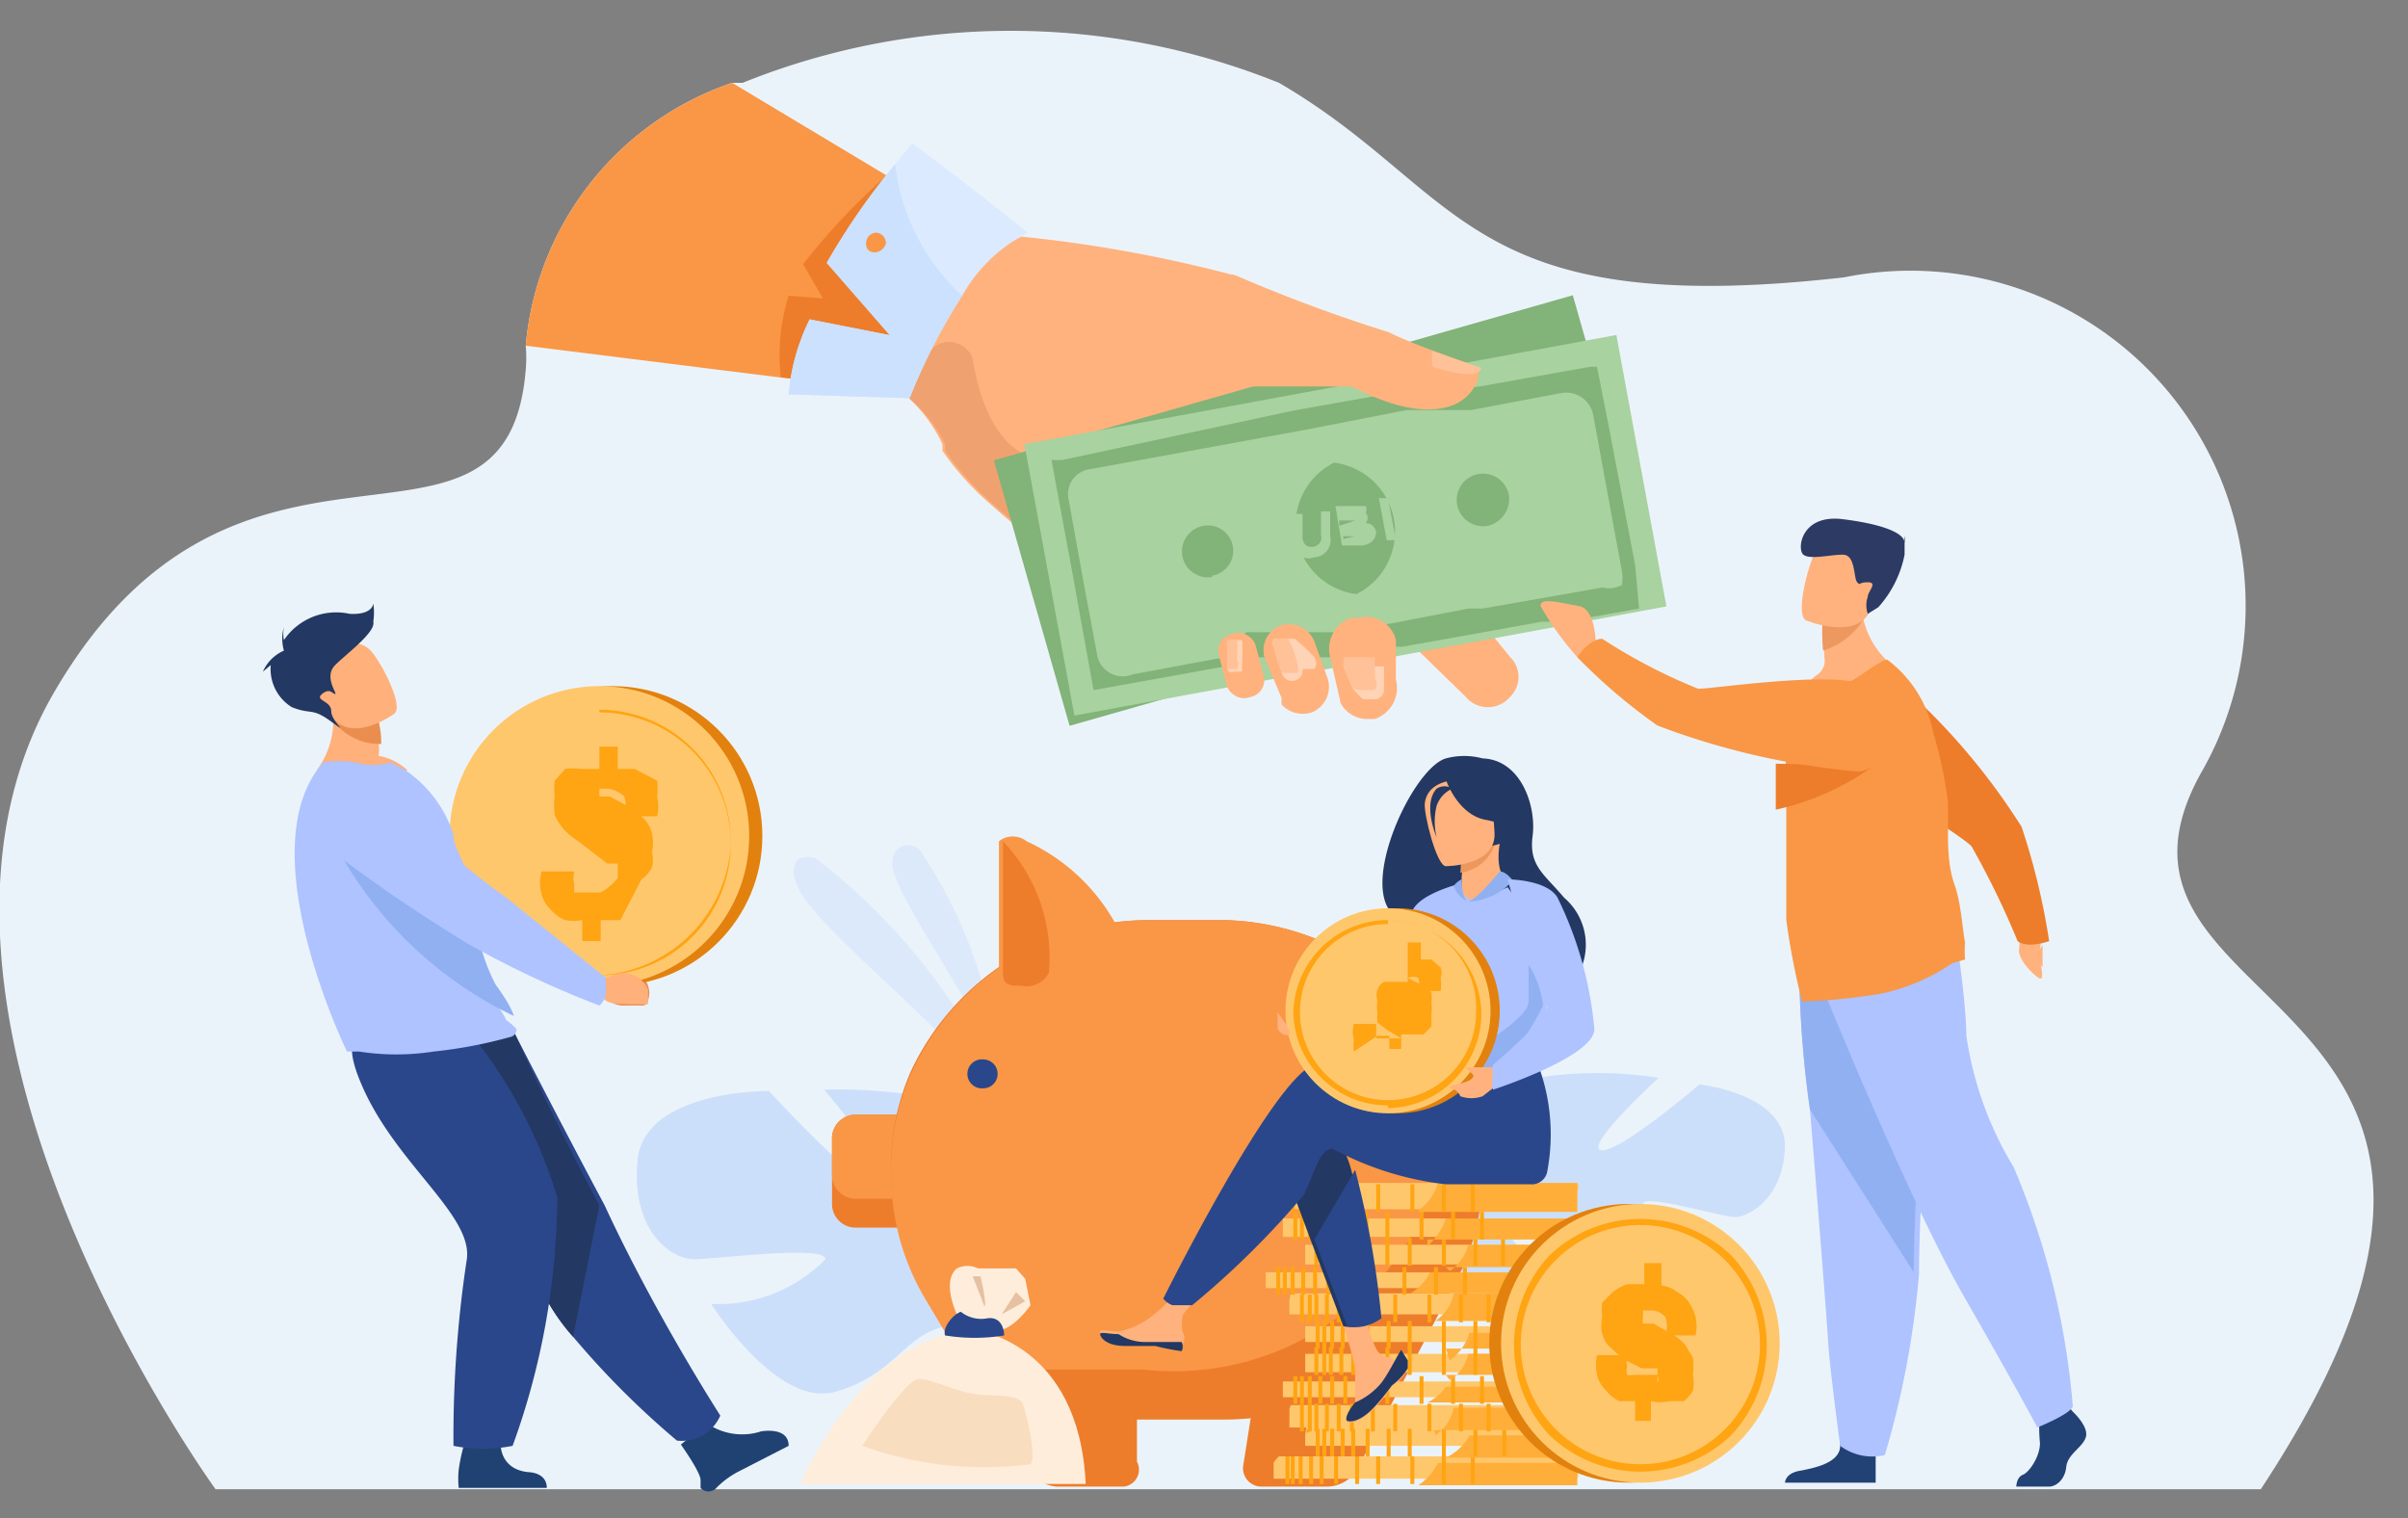 <svg id="bbf55c88-d50d-4de6-9f4e-7fb27e364574" data-name="‘лой_1" xmlns="http://www.w3.org/2000/svg" viewBox="0 0 18.32 11.55"><rect x="0" y="0" width="18.32" height="11.55" fill="#808080" stroke="none"/><title>garantie</title><path d="M17.2,11.33H1.64S-1,7.7.41,5.27,3.86,4.56,4,2.81a1.08,1.08,0,0,0,0-.18.08.08,0,0,1,0,0,2.33,2.33,0,0,1,1.57-2l.08,0a5.46,5.46,0,0,1,4.08,0c1.41.82,1.4,1.81,4.3,1.48a2.55,2.55,0,0,1,2.71,3.78C15.7,7.79,19.75,7.46,17.2,11.33Z" style="fill:#ebf3fa"/><path d="M11.15,5.3l-.38-.37-.37-.37a0,0,0,0,1,0-.06c0-.07.13-.14.2-.19h0a.21.21,0,0,1,.3,0l.46.53h0l.13.16a.21.21,0,0,1,0,.3h0A.22.22,0,0,1,11.15,5.3Z" style="fill:#ffb27d"/><path d="M11.26,2.9a.17.17,0,0,1-.15.14,1.59,1.59,0,0,1-.81-.1c-.37,0-.63-.13-.71-.06v0C9.67,3,10.79,4,10.81,4.08a14.65,14.65,0,0,1-2.09.62s-.31-.19-.66-.45a5.21,5.21,0,0,1-.52-.41,2.16,2.16,0,0,1-.37-.41h0l0-.05h0A1.1,1.1,0,0,0,6.88,3a2.39,2.39,0,0,0-.66-.4L7.77,1.8a10.39,10.39,0,0,1,1.64.3,11.64,11.64,0,0,0,1.16.43c.1.06.62.24.66.26A.14.14,0,0,1,11.26,2.9Z" style="fill:#ffb27d"/><path d="M7.28,1.56h0a4.49,4.49,0,0,1-.11.51h0v0h0a1.36,1.36,0,0,1-.46.75h0l0,0-.1,0H6.48L6,2.88h0L4,2.63a.08.08,0,0,1,0,0,2.33,2.33,0,0,1,1.57-2l1.2.72h0l.06,0h0Z" style="fill:#f99746"/><path d="M7.4,2.73h0c.15.92.68.77.68.77l0,.75a5.21,5.21,0,0,1-.52-.41,2.16,2.16,0,0,1-.37-.41h0l0-.05h0A1.1,1.1,0,0,0,6.88,3c0-.1.12-.21.18-.31A.19.19,0,0,1,7.4,2.73Z" style="fill:#efa26f"/><path d="M6.81,1.28a5,5,0,0,0-.7.73l.15.26L6,2.25a1.51,1.51,0,0,0-.06.62l.69.07.8-1.27Z" style="fill:#ed7d2b"/><path d="M6,3a1.59,1.59,0,0,1,.16-.57l.61.12L6.29,2a5.3,5.3,0,0,1,.52-.75l.13-.16c.46.34.88.68.88.68a1.2,1.2,0,0,0-.5.48,4.51,4.51,0,0,0-.4.78Z" style="fill:#dceaff"/><path d="M6,3a1.59,1.59,0,0,1,.16-.57l.61.12L6.29,2a5.3,5.3,0,0,1,.52-.75,1.61,1.61,0,0,0,.51,1,4.51,4.51,0,0,0-.4.78Z" style="fill:#cbe1fd"/><path d="M6.67,1.77a.08.08,0,0,1,.07.08.09.09,0,0,1-.09.07s-.07,0-.06-.08A.08.08,0,0,1,6.67,1.77Z" style="fill:#f99746"/><rect x="7.76" y="2.84" width="4.58" height="2.1" transform="translate(-0.68 2.9) rotate(-15.92)" style="fill:#82b378"/><rect x="7.95" y="2.95" width="4.58" height="2.1" transform="translate(-0.56 1.92) rotate(-10.45)" style="fill:#a8d29f"/><path d="M12.44,4.3l-.19-1h0l-.1-.51H12.1l-.84.15h0L10.62,3l-.08,0h0l-.68.12L8.08,3.5H8l.07.38.08.43.17.94,1-.18h0L9.5,5h.13l.08,0,.2,0h.21l.4-.08h.08l.07,0,.56-.1.5-.09.18,0,.56-.1Zm-.25.17-.91.16h0l-.11,0h0l-.57.11h0l-.4.07-.13,0H9.88l-.19,0H9.48L9.32,5h0l-.7.13A.2.2,0,0,1,8.35,5l-.11-.59-.11-.61a.19.19,0,0,1,.16-.23l1.64-.3.77-.15.22,0h0l.27,0h0l.69-.13a.21.21,0,0,1,.24.16l.22,1.2a.31.31,0,0,1,0,.1A.21.21,0,0,1,12.19,4.47Z" style="fill:#82b378"/><path d="M10.32,4.52a.53.53,0,0,1-.17-1,.53.53,0,0,1,.17,1Z" style="fill:#82b378"/><path d="M9.22,4.39A.19.19,0,1,1,9.16,4a.19.19,0,0,1,.06.38Z" style="fill:#82b378"/><path d="M11.32,4a.2.2,0,1,1,.16-.23A.21.21,0,0,1,11.32,4Z" style="fill:#82b378"/><path d="M9.75,5.36V5.31L9.62,5V5a.2.2,0,0,1,.12-.24h0a.21.21,0,0,1,.26.12l.1.28v0l0,0a.21.21,0,0,1-.12.26h0A.22.22,0,0,1,9.75,5.36Z" style="fill:#ffb27d"/><path d="M9.75,5.11a1.39,1.39,0,0,1-.06-.19.07.07,0,0,1,0-.06l.07,0h.09l0,0h0A1.46,1.46,0,0,1,10,5a.08.08,0,0,1,0,.09h0l-.09,0A.07.07,0,0,1,9.75,5.11Z" style="fill:#ffd3b6"/><path d="M9.75,5.11a1.39,1.39,0,0,1-.06-.19.07.07,0,0,1,0-.06h.11l0,0h0a.73.73,0,0,1,.07.19.09.09,0,0,1,0,.07l-.09,0A.07.07,0,0,1,9.75,5.11Z" style="fill:#ffc197"/><rect x="9.3" y="4.81" width="0.29" height="0.5" rx="0.13" transform="translate(-0.98 2.58) rotate(-14.78)" style="fill:#ffb27d"/><path d="M9.34,5.09a.9.9,0,0,1,0-.16.08.08,0,0,1,0-.06h.11l0,0h0a1,1,0,0,1,0,.16s0,.07,0,.08h0l-.07,0S9.35,5.13,9.34,5.09Z" style="fill:#ffd3b6"/><path d="M9.34,5.09a.9.9,0,0,1,0-.16.08.08,0,0,1,0-.06h.07a0,0,0,0,1,0,0h0a.66.66,0,0,1,0,.15.06.06,0,0,1,0,.07l-.07,0S9.35,5.13,9.34,5.09Z" style="fill:#ffc197"/><path d="M10.2,5.35h0L10.12,5a.25.25,0,0,1,.16-.3l.06,0a.23.23,0,0,1,.28.17l0,.1,0,.2a.25.25,0,0,1-.16.3l-.07,0A.23.23,0,0,1,10.2,5.35Z" style="fill:#ffb27d"/><path d="M10.28,5.21l-.06-.14h0s0,0,0,0h.16l.08,0h0a0,0,0,0,1,.07,0h0l0,.16a.08.08,0,0,1-.06.09l0,0-.1,0S10.29,5.25,10.28,5.21Z" style="fill:#ffd3b6"/><path d="M10.28,5.21l-.06-.14h0V5s0,0,0,0h.16l.08,0s0,0,0,0h0l0,.16a.08.08,0,0,1,0,.09l-.1,0S10.29,5.25,10.28,5.21Z" style="fill:#ffc197"/><path d="M9.26,2.55S9.19,2,9.41,2.1a11.64,11.64,0,0,0,1.16.43c.1.06.62.24.66.26a.12.12,0,0,1,0,.13.33.33,0,0,1-.17.16c-.32.13-.76-.14-.78-.14-.37,0-.73,0-.83,0S9.26,2.55,9.26,2.55Z" style="fill:#ffb27d"/><path d="M11.27,2.8l-.37-.13a.25.25,0,0,0,0,.12S11.24,2.91,11.27,2.8Z" style="fill:#ffc197"/><path d="M4.62,7.32l.07.06a.19.19,0,0,1,.25.17s0,.1-.05.1H4.76a.17.17,0,0,1-.18-.12l0-.06Z" style="fill:#ea8e50"/><path d="M4.61,7.45a.17.17,0,0,0,.06-.11S4,6.79,3.92,6.75A8.78,8.78,0,0,1,3.15,6c-.11-.13-.26-.08-.42,0L2.6,6a.22.22,0,0,0-.07.39,9,9,0,0,0,1.11.73,6.93,6.93,0,0,0,.85.4A.44.44,0,0,0,4.61,7.45Z" style="fill:#1e3d70"/><path d="M5.38,10.83a.47.47,0,0,0,.41.06S6,10.85,6,11l-.39.2a.67.67,0,0,0-.16.12.08.08,0,0,1-.12,0l0-.06c0-.06-.15-.27-.15-.27Z" style="fill:#204272"/><circle cx="4.66" cy="6.36" r="1.14" style="fill:#e2810e"/><circle cx="4.56" cy="6.36" r="1.14" style="fill:#ffc76c"/><path d="M4.56,7.42a1,1,0,0,1-1-1,1,1,0,0,1,1-1,1,1,0,0,1,1,1,1.06,1.06,0,0,1-1,1Zm0-2a1,1,0,1,0,1,1A1,1,0,0,0,4.56,5.4Z" style="fill:#ffa412"/><path d="M4.7,6.68V6.62a.05.05,0,0,0,0,0s0,0,0-.05l-.08,0L4.4,6.4a.53.53,0,0,1-.11-.09.41.41,0,0,1-.07-.11.57.57,0,0,1,0-.14.56.56,0,0,1,0-.12l.08-.09a.43.43,0,0,1,.12,0l.14,0,0-.17.14,0,0,.17.13,0L5,5.94A.67.67,0,0,1,5,6.06a.38.38,0,0,1,0,.15l-.25,0a.24.24,0,0,0,0-.15A.24.24,0,0,0,4.63,6H4.56l0,0,0,0s0,0,0,0v.06l0,0,0,0,.08,0,.15.08.11.09a.24.24,0,0,1,.06.11.32.32,0,0,1,0,.14.25.25,0,0,1,0,.12.24.24,0,0,1-.08.09L4.72,7,4.57,7l0,.16-.14,0,0-.16a.35.35,0,0,1-.13,0,.28.28,0,0,1-.11-.08.24.24,0,0,1-.07-.12.32.32,0,0,1,0-.17l.25,0a.17.17,0,0,0,0,.1.21.21,0,0,0,0,.06.1.1,0,0,0,0,0l.07,0h.07l.06,0,0,0A.43.43,0,0,0,4.7,6.68Z" style="fill:#ffa412"/><path d="M5.48,10.77a.32.32,0,0,1-.33.19,6.51,6.51,0,0,1-.79-.79,1.55,1.55,0,0,1-.25-.38A6.84,6.84,0,0,0,3,8.18l.91-.33s.3.59.69,1.32C4.84,9.69,5.17,10.28,5.48,10.77Z" style="fill:#2b478b"/><path d="M4.56,9.17l-.2,1a1.55,1.55,0,0,1-.25-.38A6.84,6.84,0,0,0,3,8.18l.91-.33S4.17,8.44,4.56,9.17Z" style="fill:#233862"/><path d="M3.81,11s0,.18.21.2c0,0,.14,0,.14.12H3.49a.66.66,0,0,1,0-.14,1.38,1.38,0,0,1,.07-.28Z" style="fill:#204272"/><path d="M3.57,7.85a3.67,3.67,0,0,1,.67,1.26A5.62,5.62,0,0,1,3.9,11a1.16,1.16,0,0,1-.45,0,9,9,0,0,1,.1-1.41c.06-.34-.54-.73-.8-1.34-.18-.42,0-.42.3-.43Z" style="fill:#2b478b"/><path d="M3.1,5.86a1.3,1.3,0,0,1-.69,0,.65.65,0,0,0,.1-.57l.18.09.19.1a.59.59,0,0,1,0,.17.31.31,0,0,1,0,.1A.44.44,0,0,1,3.1,5.86Z" style="fill:#ffb07b"/><path d="M3.93,7.83a.06.06,0,0,1-.05.06A3.51,3.51,0,0,1,3.3,8a1.85,1.85,0,0,1-.57,0s-.09,0-.09,0-.76-1.55-.18-2.2a.74.74,0,0,1,.24,0,.48.48,0,0,0,.27,0l.1.05a.94.94,0,0,1,.38.5c0,.1.07.17.08.25a.36.36,0,0,1,0,.1s0,.11,0,.16a2.51,2.51,0,0,0,.11.38,1.49,1.49,0,0,0,.11.28c0,.11.08.18.1.24A.44.44,0,0,1,3.93,7.83Z" style="fill:#aec3ff"/><path d="M3.91,7.73A3,3,0,0,1,2.47,6.26s.87.32,1.08.41c0,0,0,.11,0,.16a2.51,2.51,0,0,0,.11.38,1.49,1.49,0,0,0,.11.28C3.85,7.6,3.89,7.67,3.91,7.73Z" style="fill:#91b0f2"/><path d="M4.53,7.44l.1,0a.2.2,0,0,1,.3.09s0,.09,0,.11l-.13,0c-.1,0-.19,0-.22-.06l-.06,0Z" style="fill:#ffb07b"/><path d="M4.61,7.57l0-.13-.77-.62a4.76,4.76,0,0,1-.76-.67A.52.52,0,0,0,2.65,6L2.5,6a.22.22,0,0,0-.1.38,12.14,12.14,0,0,0,1.16.8,7.4,7.4,0,0,0,1,.47A.17.17,0,0,0,4.61,7.57Z" style="fill:#aec3ff"/><path d="M2.9,5.66a.44.44,0,0,1-.36-.17.72.72,0,0,0,.15-.1l.19.1A.59.59,0,0,1,2.9,5.66Z" style="fill:#ea8e50"/><path d="M3,5.43s-.34.25-.49,0S2.22,5.14,2.43,5s.31-.12.38-.06S3.08,5.37,3,5.43Z" style="fill:#ffb07b"/><path d="M2.84,4.73a.48.48,0,0,0,0-.14s0,.09-.18.08a.48.48,0,0,0-.5.2s0,0,0,0a.27.27,0,0,1,0-.1.33.33,0,0,0,0,.18h0A.31.31,0,0,0,2,5.11s0,0,.06-.05a.34.34,0,0,0,.16.32c.15.06.15,0,.3.11s0,0,0-.08-.13-.08-.07-.13.08,0,.1,0-.09-.13,0-.22S2.86,4.81,2.84,4.73Z" style="fill:#233862"/><path d="M15.36,7.13a.07.07,0,0,1,0,0,.34.34,0,0,1,0,.1c0,.07.09.17.15.21s0-.15,0-.19a.26.26,0,0,0,0-.18C15.46,7,15.36,7.13,15.36,7.13Z" style="fill:#ffb27d"/><path d="M13.94,5.41a.29.29,0,0,1,.44-.27h0a5,5,0,0,1,1,1.15,5.24,5.24,0,0,1,.21.87s-.16.06-.24,0A6.4,6.4,0,0,0,15,6.44c-.1-.11-1-.62-1-.83A1.41,1.41,0,0,0,13.94,5.41Z" style="fill:#ed7d2b"/><path d="M15.77,10.74s.12.11.1.19-.14.13-.15.23-.08.15-.13.15h-.25s0-.07.05-.09.13-.14.13-.24a1.3,1.3,0,0,1,0-.25l.2-.05Z" style="fill:#224275"/><path d="M14.27,11s0,.25,0,.28h-.69s0-.07.11-.09S14,11.13,14,11,14.27,11,14.27,11Z" style="fill:#224275"/><path d="M13.69,7.44s0,.45.08,1c.06.73.13,1.62.14,1.79S14,11,14,11a.41.41,0,0,0,.34.07,6.87,6.87,0,0,0,.26-1.38v0c0-.72.13-2.24.13-2.24Z" style="fill:#aec3ff"/><path d="M13.69,7.44s0,.45.08,1l.79,1.24v0c0-.72.13-2.24.13-2.24Z" style="fill:#91b0f2"/><path d="M13.86,7.5s.65,1.61,1.08,2.36.56,1,.56,1,.25-.1.27-.16a5.87,5.87,0,0,0-.45-1.82,2.66,2.66,0,0,1-.36-1c0-.21-.06-.63-.06-.63Z" style="fill:#aec3ff"/><path d="M14.42,5.08a1.31,1.31,0,0,1-.69.15.38.38,0,0,1,.1-.1A.13.13,0,0,0,13.88,5V5a1.36,1.36,0,0,1,0-.15L14,4.68l.16-.13A.64.64,0,0,0,14.42,5.08Z" style="fill:#ffb27d"/><path d="M14.85,7.33a1.52,1.52,0,0,1-.54.23,4.54,4.54,0,0,1-.6.06h0A5.63,5.63,0,0,1,13.59,7s0,0,0,0h0c0-.14,0-.28,0-.43l0-.33c0-.13,0-.25,0-.35a.53.53,0,0,1,0-.13.85.85,0,0,1,.2-.46l.11-.09a.35.35,0,0,0,.25-.07c.09-.06.19-.13.21-.12a.92.92,0,0,1,.35.56,3.38,3.38,0,0,1,.11.52c0,.06,0,.12,0,.18v0c0,.16,0,.31.05.45s.06.34.08.44a.86.86,0,0,0,0,.13S14.88,7.32,14.85,7.33Z" style="fill:#f99746"/><path d="M14.19,4.69a.55.55,0,0,1-.32.26,1.49,1.49,0,0,1,0-.28h.33Z" style="fill:#ed985f"/><path d="M13.74,4.72s.39.16.49-.08.21-.39,0-.5-.33,0-.38,0S13.64,4.67,13.74,4.72Z" style="fill:#ffb27d"/><path d="M14.49,4.18h0l0,0s0-.08,0-.1a.08.08,0,0,1,0,.05c0-.07-.15-.14-.47-.18s-.35.23-.3.27.2,0,.3,0,.08.18.11.21,0,0,.08,0,0,.07,0,.11a.2.2,0,0,0,0,.13l.08-.05a.84.84,0,0,0,.2-.4Z" style="fill:#2c3a64"/><path d="M14.25,5.83a2,2,0,0,1-.74.33c0-.13,0-.25,0-.35Z" style="fill:#ed7d2b"/><path d="M12.14,4.89s0-.26-.13-.28-.29-.07-.29,0A2.26,2.26,0,0,0,12,5Z" style="fill:#ffb27d"/><path d="M14.32,5.39a.29.29,0,0,1-.18.48h0a5.67,5.67,0,0,1-1.53-.35A4.27,4.27,0,0,1,12,5s.09-.14.19-.14a4.21,4.21,0,0,0,.73.38c.13,0,1.17-.16,1.3,0Z" style="fill:#f99746"/><path d="M15.54,7.19l0,.08s0,.09,0,.09l-.06-.08S15.54,7.19,15.54,7.19Z" style="fill:#ffb27d"/><g style="opacity:0.5"><path d="M7.6,8.13A3.61,3.61,0,0,0,7,6.47a.12.12,0,0,0-.21.08h0C6.75,6.74,7.35,7.52,7.6,8.13Z" style="fill:#afcdfb;opacity:0.5"/><path d="M7.67,8.43A4.62,4.62,0,0,0,6.23,6.55a.13.13,0,0,0-.17,0,.19.19,0,0,0,0,.17C6.13,7,7.14,7.76,7.67,8.43Z" style="fill:#afcdfb;opacity:0.5"/></g><path d="M4.85,8.83c.05-.54,1-.53,1-.53s.74.81.92.8-.5-.81-.5-.81a3.9,3.9,0,0,1,1.25.17s.12,1.07.29,1-.16-.94-.16-.94a1.63,1.63,0,0,1,.71.37c.48.55-.25,1.14-.25,1.14a1.71,1.71,0,0,0,.35.75h0a2.17,2.17,0,0,1,.14.19l-.09,0a.25.25,0,0,0,0-.07h0l0,0h0l-.08-.11h0c-.11-.15-.26-.35-.35-.38a.12.12,0,0,0,0-.05v.05c-.09.35-.84.53-1.28.52s-.27-.17-.07-.4.67-.26.8-.36-.09-.14-.37-.07-.37.37-.81.49-.94-.67-.94-.67a1.14,1.14,0,0,0,.87-.34c0-.11-.83,0-1,0S4.8,9.37,4.85,8.83Z" style="fill:#afcdfb;opacity:0.5"/><path d="M13.58,8.72c0-.4-.65-.47-.65-.47s-.62.53-.75.5.44-.55.44-.55a3,3,0,0,0-.93,0s-.18.77-.3.72.2-.67.2-.67a1.2,1.2,0,0,0-.55.21c-.4.36.08.85.08.85a1.27,1.27,0,0,1-.32.52h0l-.11.13.06,0,0-.05h0l0,0h0l.07-.08h0a.91.91,0,0,1,.28-.24v0c0,.26.57.46.89.48s.22-.09.09-.28-.47-.25-.55-.33.08-.1.27,0,.24.3.56.43.74-.41.74-.41c-.25,0-.61-.24-.6-.32s.6.1.7.1S13.57,9.12,13.58,8.72Z" style="fill:#afcdfb;opacity:0.5"/><path d="M7.08,8.66v.5a.19.19,0,0,1-.19.18H6.51a.18.18,0,0,1-.18-.18v-.5a.18.18,0,0,1,.18-.18h.38A.19.19,0,0,1,7.08,8.66Z" style="fill:#ed7d2b"/><path d="M7.08,8.66v.28a.19.19,0,0,1-.19.18H6.51a.18.18,0,0,1-.18-.18V8.66a.18.18,0,0,1,.18-.18h.38A.19.19,0,0,1,7.08,8.66Z" style="fill:#f99746"/><path d="M11.28,8.91a1.77,1.77,0,0,1-.15.73A2,2,0,0,1,9.31,10.8H8.65a2,2,0,0,1-1.11-.39,2.06,2.06,0,0,1-.49-.53,1.85,1.85,0,0,1-.27-1,1.77,1.77,0,0,1,.15-.73A2,2,0,0,1,8.75,7h.56A2,2,0,0,1,11,8,1.87,1.87,0,0,1,11.28,8.91Z" style="fill:#ed7d2b"/><path d="M9.64,10l-.18,1.14a.14.14,0,0,0,.14.17h.49a.27.27,0,0,0,.24-.14l.75-1.43Z" style="fill:#ed7d2b"/><path d="M8.55,11.31H8.07a.27.27,0,0,1-.25-.14l-.46-.78-.31-.52L8.54,10l.06.41.05.36,0,.35A.13.13,0,0,1,8.55,11.31Z" style="fill:#ed7d2b"/><path d="M11,8.69a2.1,2.1,0,0,1-2.3,1.73H8.6c-.44,0-.79,0-1.06,0H7.36l-.31-.52a1.85,1.85,0,0,1-.27-1,1.77,1.77,0,0,1,.15-.73A2,2,0,0,1,8.75,7h.56A2,2,0,0,1,11,8,1.55,1.55,0,0,1,11,8.69Z" style="fill:#f99746"/><path d="M8.51,7.5H7.74c-.08,0-.14,0-.14-.1v-1s0,0,0,0a.17.17,0,0,1,.21,0,1.48,1.48,0,0,1,.84,1.09C8.66,7.45,8.6,7.5,8.51,7.5Z" style="fill:#f99746"/><path d="M7.77,7.5h0c-.08,0-.14,0-.14-.1v-1s0,0,0,0h0a1.28,1.28,0,0,1,.35,1A.19.19,0,0,1,7.77,7.5Z" style="fill:#ed7d2b"/><path d="M7.36,8.17a.11.11,0,0,1,.12-.11.11.11,0,0,1,0,.22A.11.11,0,0,1,7.36,8.17Z" style="fill:#2b478b"/><path d="M9.69,11.13v.12a0,0,0,0,0,0,0H12a.05.05,0,0,0,0-.05h0v-.12h0s0,0,0,0H9.73l0,0S9.69,11.12,9.69,11.13Z" style="fill:#ffc76c"/><path d="M10.79,11.3H12a0,0,0,0,0,0-.05h0v-.12h0a0,0,0,0,0,0,0H10.94A.44.44,0,0,1,10.79,11.3Z" style="fill:#ffae39"/><rect x="9.96" y="11.09" width="0.03" height="0.21" transform="translate(19.95 22.38) rotate(180)" style="fill:#ffa412"/><rect x="10.05" y="11.09" width="0.03" height="0.21" transform="translate(20.12 22.38) rotate(180)" style="fill:#ffa412"/><rect x="10.15" y="11.09" width="0.03" height="0.21" transform="translate(20.33 22.38) rotate(180)" style="fill:#ffa412"/><rect x="10.31" y="11.09" width="0.03" height="0.21" transform="translate(20.65 22.38) rotate(180)" style="fill:#ffa412"/><rect x="10.48" y="11.09" width="0.03" height="0.21" transform="translate(20.98 22.38) rotate(180)" style="fill:#ffa412"/><rect x="10.74" y="11.09" width="0.03" height="0.21" transform="translate(21.5 22.38) rotate(180)" style="fill:#ffa412"/><rect x="10.98" y="11.09" width="0.03" height="0.21" transform="translate(21.98 22.38) rotate(180)" style="fill:#ffa412"/><rect x="11.19" y="11.09" width="0.03" height="0.21" transform="translate(22.41 22.38) rotate(180)" style="fill:#ffa412"/><rect x="9.88" y="11.09" width="0.03" height="0.21" transform="translate(19.79 22.38) rotate(180)" style="fill:#ffa412"/><rect x="9.83" y="11.09" width="0.03" height="0.21" transform="translate(19.68 22.38) rotate(180)" style="fill:#ffa412"/><rect x="9.77" y="11.09" width="0.03" height="0.21" transform="translate(19.58 22.38) rotate(180)" style="fill:#ffa412"/><path d="M9.74,11.09v.21h0v-.21h0Z" style="fill:#ffa412"/><path d="M9.7,11.11v.17h0v-.2Z" style="fill:#ffa412"/><path d="M9.93,10.92V11a0,0,0,0,0,0,0h2.29a.05.05,0,0,0,0-.05h0v-.12h0s0,0,0,0H9.94Z" style="fill:#ffc76c"/><path d="M11,11.09h1.2a0,0,0,0,0,0-.05h0v-.12h0a0,0,0,0,0,0,0H11.18A.4.4,0,0,1,11,11.09Z" style="fill:#ffae39"/><rect x="10.2" y="10.88" width="0.03" height="0.21" transform="translate(20.43 21.96) rotate(180)" style="fill:#ffa412"/><rect x="10.29" y="10.88" width="0.03" height="0.21" transform="translate(20.6 21.96) rotate(180)" style="fill:#ffa412"/><rect x="10.39" y="10.88" width="0.03" height="0.21" transform="translate(20.81 21.96) rotate(180)" style="fill:#ffa412"/><rect x="10.55" y="10.88" width="0.03" height="0.21" transform="translate(21.13 21.96) rotate(180)" style="fill:#ffa412"/><rect x="10.72" y="10.88" width="0.03" height="0.21" transform="translate(21.46 21.96) rotate(180)" style="fill:#ffa412"/><rect x="10.98" y="10.88" width="0.03" height="0.21" transform="translate(21.98 21.96) rotate(180)" style="fill:#ffa412"/><rect x="11.22" y="10.88" width="0.03" height="0.21" transform="translate(22.46 21.96) rotate(180)" style="fill:#ffa412"/><rect x="11.43" y="10.88" width="0.03" height="0.21" transform="translate(22.89 21.96) rotate(180)" style="fill:#ffa412"/><rect x="10.12" y="10.88" width="0.03" height="0.21" transform="translate(20.27 21.96) rotate(180)" style="fill:#ffa412"/><rect x="10.07" y="10.88" width="0.03" height="0.21" transform="translate(20.16 21.96) rotate(180)" style="fill:#ffa412"/><rect x="10.01" y="10.88" width="0.03" height="0.21" transform="translate(20.05 21.96) rotate(180)" style="fill:#ffa412"/><path d="M10,10.88v.21h0v-.21Z" style="fill:#ffa412"/><path d="M9.94,10.9v.17h0v-.2S10,10.89,9.94,10.9Z" style="fill:#ffa412"/><path d="M9.81,10.72v.14l0,0h2.28s0,0,0,0h0v-.12h0a0,0,0,0,0-.05-.05H9.82Z" style="fill:#ffc76c"/><path d="M10.91,10.88h1.23a.05.05,0,0,0,0,0h0v-.12h0a0,0,0,0,0,0-.05H11.06a.33.33,0,0,1-.14.21Z" style="fill:#ffae39"/><rect x="10.09" y="10.67" width="0.03" height="0.21" transform="translate(20.2 21.56) rotate(180)" style="fill:#ffa412"/><rect x="10.17" y="10.67" width="0.03" height="0.21" transform="translate(20.37 21.56) rotate(180)" style="fill:#ffa412"/><rect x="10.28" y="10.67" width="0.03" height="0.21" transform="translate(20.58 21.56) rotate(180)" style="fill:#ffa412"/><rect x="10.44" y="10.67" width="0.03" height="0.21" transform="translate(20.9 21.56) rotate(180)" style="fill:#ffa412"/><rect x="10.6" y="10.67" width="0.03" height="0.21" transform="translate(21.23 21.56) rotate(180)" style="fill:#ffa412"/><rect x="10.86" y="10.67" width="0.03" height="0.21" transform="translate(21.75 21.56) rotate(180)" style="fill:#ffa412"/><rect x="11.1" y="10.67" width="0.03" height="0.21" transform="translate(22.23 21.56) rotate(180)" style="fill:#ffa412"/><rect x="11.32" y="10.67" width="0.03" height="0.21" transform="translate(22.66 21.56) rotate(180)" style="fill:#ffa412"/><rect x="10.01" y="10.67" width="0.03" height="0.21" transform="translate(20.04 21.56) rotate(180)" style="fill:#ffa412"/><rect x="9.95" y="10.67" width="0.03" height="0.21" transform="translate(19.93 21.56) rotate(180)" style="fill:#ffa412"/><rect x="9.9" y="10.67" width="0.03" height="0.21" transform="translate(19.82 21.56) rotate(180)" style="fill:#ffa412"/><path d="M9.86,10.67v.21h0v-.21h0Z" style="fill:#ffa412"/><path d="M9.82,10.69v.17l0,0v-.2Z" style="fill:#ffa412"/><path d="M9.76,10.51v.12s0,0,0,0l0,0h2.26s0,0,0,0h0v-.12h0s0,0,0,0H9.77A0,0,0,0,0,9.76,10.51Z" style="fill:#ffc76c"/><path d="M10.86,10.67h1.2a0,0,0,0,0,0,0h0v-.12h0a.07.07,0,0,0,0,0H11A.36.36,0,0,1,10.86,10.67Z" style="fill:#ffae39"/><rect x="10.03" y="10.46" width="0.03" height="0.21" transform="translate(20.09 21.14) rotate(180)" style="fill:#ffa412"/><rect x="10.12" y="10.46" width="0.03" height="0.21" transform="translate(20.27 21.14) rotate(180)" style="fill:#ffa412"/><rect x="10.22" y="10.46" width="0.03" height="0.21" transform="translate(20.47 21.14) rotate(180)" style="fill:#ffa412"/><rect x="10.38" y="10.46" width="0.03" height="0.21" transform="translate(20.79 21.14) rotate(180)" style="fill:#ffa412"/><rect x="10.55" y="10.46" width="0.03" height="0.21" transform="translate(21.12 21.14) rotate(180)" style="fill:#ffa412"/><rect x="10.81" y="10.46" width="0.03" height="0.21" transform="translate(21.64 21.14) rotate(180)" style="fill:#ffa412"/><rect x="11.05" y="10.46" width="0.03" height="0.21" transform="translate(22.12 21.14) rotate(180)" style="fill:#ffa412"/><rect x="11.26" y="10.46" width="0.03" height="0.21" transform="translate(22.55 21.14) rotate(180)" style="fill:#ffa412"/><rect x="9.95" y="10.46" width="0.03" height="0.21" transform="translate(19.93 21.14) rotate(180)" style="fill:#ffa412"/><rect x="9.9" y="10.46" width="0.03" height="0.21" transform="translate(19.82 21.14) rotate(180)" style="fill:#ffa412"/><rect x="9.85" y="10.46" width="0.03" height="0.21" transform="translate(19.72 21.14) rotate(180)" style="fill:#ffa412"/><path d="M9.81,10.47v.2h0v-.21h0Z" style="fill:#ffa412"/><path d="M9.77,10.48v.17l0,0v-.2Z" style="fill:#ffa412"/><path d="M9.93,10.3v.14l0,0h2.26s0,0,0,0h0V10.3h0a0,0,0,0,0,0,0H10l0,0Z" style="fill:#ffc76c"/><path d="M11,10.46h1.2a0,0,0,0,0,0,0h0V10.3h0s0,0,0,0H11.17a.31.31,0,0,1-.14.2Z" style="fill:#ffae39"/><rect x="10.2" y="10.26" width="0.03" height="0.21" transform="translate(20.42 20.72) rotate(180)" style="fill:#ffa412"/><rect x="10.28" y="10.26" width="0.03" height="0.21" transform="translate(20.59 20.72) rotate(180)" style="fill:#ffa412"/><rect x="10.39" y="10.26" width="0.03" height="0.21" transform="translate(20.8 20.72) rotate(180)" style="fill:#ffa412"/><rect x="10.55" y="10.26" width="0.03" height="0.21" transform="translate(21.12 20.72) rotate(180)" style="fill:#ffa412"/><rect x="10.71" y="10.26" width="0.03" height="0.21" transform="translate(21.45 20.72) rotate(180)" style="fill:#ffa412"/><rect x="10.97" y="10.26" width="0.03" height="0.21" transform="translate(21.97 20.72) rotate(180)" style="fill:#ffa412"/><rect x="11.21" y="10.26" width="0.03" height="0.21" transform="translate(22.45 20.72) rotate(180)" style="fill:#ffa412"/><rect x="11.43" y="10.26" width="0.03" height="0.21" transform="translate(22.88 20.72) rotate(180)" style="fill:#ffa412"/><rect x="10.12" y="10.26" width="0.03" height="0.21" transform="translate(20.26 20.72) rotate(180)" style="fill:#ffa412"/><rect x="10.06" y="10.26" width="0.03" height="0.21" transform="translate(20.15 20.72) rotate(180)" style="fill:#ffa412"/><rect x="10.01" y="10.26" width="0.03" height="0.21" transform="translate(20.04 20.72) rotate(180)" style="fill:#ffa412"/><path d="M10,10.26v.2h0v-.2h0Z" style="fill:#ffa412"/><path d="M9.93,10.28v.16l0,0v-.2Z" style="fill:#ffa412"/><path d="M9.93,10.09v.12a0,0,0,0,0,0,0h2.3s0,0,0,0h0v-.12h0s0,0,0,0H9.94Z" style="fill:#ffc76c"/><path d="M11,10.26h1.21s0,0,0,0h0v-.12h0a0,0,0,0,0,0,0H11.18a.4.4,0,0,1-.15.21Z" style="fill:#ffae39"/><rect x="10.2" y="10.05" width="0.03" height="0.21" transform="translate(20.43 20.31) rotate(180)" style="fill:#ffa412"/><rect x="10.29" y="10.05" width="0.03" height="0.21" transform="translate(20.6 20.31) rotate(180)" style="fill:#ffa412"/><rect x="10.39" y="10.05" width="0.03" height="0.21" transform="translate(20.81 20.31) rotate(180)" style="fill:#ffa412"/><rect x="10.55" y="10.05" width="0.03" height="0.21" transform="translate(21.13 20.31) rotate(180)" style="fill:#ffa412"/><rect x="10.72" y="10.05" width="0.03" height="0.21" transform="translate(21.46 20.31) rotate(180)" style="fill:#ffa412"/><rect x="10.98" y="10.05" width="0.03" height="0.21" transform="translate(21.98 20.31) rotate(180)" style="fill:#ffa412"/><rect x="11.22" y="10.05" width="0.03" height="0.21" transform="translate(22.46 20.31) rotate(180)" style="fill:#ffa412"/><rect x="11.43" y="10.05" width="0.03" height="0.21" transform="translate(22.89 20.31) rotate(180)" style="fill:#ffa412"/><rect x="10.12" y="10.05" width="0.03" height="0.21" transform="translate(20.27 20.31) rotate(180)" style="fill:#ffa412"/><rect x="10.07" y="10.05" width="0.03" height="0.21" transform="translate(20.16 20.31) rotate(180)" style="fill:#ffa412"/><rect x="10.01" y="10.05" width="0.03" height="0.21" transform="translate(20.05 20.31) rotate(180)" style="fill:#ffa412"/><path d="M10,10.05v.21h0v-.21Z" style="fill:#ffa412"/><path d="M9.94,10.07v.17h0v-.2S10,10.06,9.94,10.07Z" style="fill:#ffa412"/><path d="M9.81,9.89V10l0,0h2.28s0,0,0,0h0V9.89h0a0,0,0,0,0-.05-.05H9.82Z" style="fill:#ffc76c"/><path d="M10.91,10.05h1.23a.05.05,0,0,0,0,0h0V9.89h0a0,0,0,0,0,0-.05H11.06a.33.33,0,0,1-.14.21Z" style="fill:#ffae39"/><rect x="10.09" y="9.84" width="0.03" height="0.21" transform="translate(20.2 19.9) rotate(180)" style="fill:#ffa412"/><rect x="10.17" y="9.84" width="0.03" height="0.21" transform="translate(20.37 19.9) rotate(180)" style="fill:#ffa412"/><rect x="10.28" y="9.84" width="0.03" height="0.21" transform="translate(20.58 19.9) rotate(180)" style="fill:#ffa412"/><rect x="10.44" y="9.84" width="0.03" height="0.21" transform="translate(20.9 19.9) rotate(180)" style="fill:#ffa412"/><rect x="10.6" y="9.84" width="0.03" height="0.21" transform="translate(21.23 19.9) rotate(180)" style="fill:#ffa412"/><rect x="10.86" y="9.84" width="0.03" height="0.21" transform="translate(21.75 19.9) rotate(180)" style="fill:#ffa412"/><rect x="11.1" y="9.84" width="0.03" height="0.21" transform="translate(22.23 19.9) rotate(180)" style="fill:#ffa412"/><rect x="11.32" y="9.84" width="0.03" height="0.21" transform="translate(22.66 19.9) rotate(180)" style="fill:#ffa412"/><rect x="10.01" y="9.84" width="0.03" height="0.21" transform="translate(20.04 19.9) rotate(180)" style="fill:#ffa412"/><rect x="9.95" y="9.84" width="0.03" height="0.21" transform="translate(19.93 19.9) rotate(180)" style="fill:#ffa412"/><rect x="9.9" y="9.84" width="0.03" height="0.21" transform="translate(19.82 19.9) rotate(180)" style="fill:#ffa412"/><path d="M9.86,9.84v.21h0V9.84h0Z" style="fill:#ffa412"/><path d="M9.82,9.86V10l0,0v-.2Z" style="fill:#ffa412"/><path d="M9.63,9.68V9.8s0,0,0,0l0,0h2.26a0,0,0,0,0,.05,0h0V9.68h0a0,0,0,0,0-.05,0H9.64A0,0,0,0,0,9.63,9.68Z" style="fill:#ffc76c"/><path d="M10.73,9.84h1.2a0,0,0,0,0,.05,0h0V9.68h0a0,0,0,0,0,0,0H10.88A.38.38,0,0,1,10.73,9.84Z" style="fill:#ffae39"/><rect x="9.9" y="9.63" width="0.03" height="0.21" transform="translate(19.83 19.48) rotate(180)" style="fill:#ffa412"/><rect x="9.99" y="9.63" width="0.03" height="0.21" transform="translate(20.01 19.48) rotate(180)" style="fill:#ffa412"/><rect x="10.09" y="9.63" width="0.03" height="0.21" transform="translate(20.21 19.48) rotate(180)" style="fill:#ffa412"/><rect x="10.25" y="9.63" width="0.03" height="0.21" transform="translate(20.53 19.48) rotate(180)" style="fill:#ffa412"/><rect x="10.42" y="9.63" width="0.03" height="0.21" transform="translate(20.87 19.48) rotate(180)" style="fill:#ffa412"/><rect x="10.68" y="9.63" width="0.03" height="0.21" transform="translate(21.38 19.48) rotate(180)" style="fill:#ffa412"/><rect x="10.92" y="9.63" width="0.03" height="0.21" transform="translate(21.86 19.48) rotate(180)" style="fill:#ffa412"/><rect x="11.13" y="9.63" width="0.03" height="0.21" transform="translate(22.29 19.48) rotate(180)" style="fill:#ffa412"/><rect x="9.82" y="9.63" width="0.03" height="0.21" transform="translate(19.67 19.48) rotate(180)" style="fill:#ffa412"/><rect x="9.77" y="9.63" width="0.03" height="0.21" transform="translate(19.56 19.48) rotate(180)" style="fill:#ffa412"/><rect x="9.72" y="9.63" width="0.03" height="0.21" transform="translate(19.46 19.48) rotate(180)" style="fill:#ffa412"/><path d="M9.68,9.64v.2h0V9.63h0Z" style="fill:#ffa412"/><path d="M9.64,9.65v.17l0,0v-.2Z" style="fill:#ffa412"/><path d="M9.93,9.47v.15h2.29a0,0,0,0,0,0-.05h0V9.47h0a0,0,0,0,0,0,0H9.93Z" style="fill:#ffc76c"/><path d="M11,9.64h1.2a0,0,0,0,0,0-.05h0V9.47h0a0,0,0,0,0,0,0H11.17a.35.35,0,0,1-.14.2Z" style="fill:#ffae39"/><rect x="10.2" y="9.43" width="0.03" height="0.21" transform="translate(20.42 19.06) rotate(180)" style="fill:#ffa412"/><rect x="10.28" y="9.43" width="0.03" height="0.21" transform="translate(20.59 19.06) rotate(180)" style="fill:#ffa412"/><rect x="10.39" y="9.43" width="0.03" height="0.21" transform="translate(20.8 19.06) rotate(180)" style="fill:#ffa412"/><rect x="10.55" y="9.43" width="0.03" height="0.21" transform="translate(21.12 19.06) rotate(180)" style="fill:#ffa412"/><rect x="10.71" y="9.43" width="0.03" height="0.21" transform="translate(21.45 19.06) rotate(180)" style="fill:#ffa412"/><rect x="10.97" y="9.43" width="0.03" height="0.21" transform="translate(21.97 19.06) rotate(180)" style="fill:#ffa412"/><rect x="11.21" y="9.43" width="0.03" height="0.21" transform="translate(22.45 19.06) rotate(180)" style="fill:#ffa412"/><rect x="11.43" y="9.43" width="0.03" height="0.21" transform="translate(22.88 19.06) rotate(180)" style="fill:#ffa412"/><rect x="10.12" y="9.43" width="0.03" height="0.21" transform="translate(20.26 19.06) rotate(180)" style="fill:#ffa412"/><rect x="10.06" y="9.43" width="0.03" height="0.21" transform="translate(20.15 19.06) rotate(180)" style="fill:#ffa412"/><rect x="10.01" y="9.43" width="0.03" height="0.21" transform="translate(20.04 19.06) rotate(180)" style="fill:#ffa412"/><path d="M10,9.43v.2h0V9.43h0Z" style="fill:#ffa412"/><path d="M9.93,9.45v.17h0v-.2Z" style="fill:#ffa412"/><path d="M9.76,9.27v.14l0,0h2.28s0,0,0,0h0V9.27h0a0,0,0,0,0,0,0H9.8l0,0A0,0,0,0,0,9.76,9.27Z" style="fill:#ffc76c"/><path d="M10.86,9.43h1.22s0,0,0,0h0V9.27h0a0,0,0,0,0,0,0H11a.48.48,0,0,1-.14.21Z" style="fill:#ffae39"/><rect x="10.03" y="9.22" width="0.03" height="0.21" transform="translate(20.09 18.65) rotate(180)" style="fill:#ffa412"/><rect x="10.12" y="9.22" width="0.03" height="0.21" transform="translate(20.27 18.65) rotate(180)" style="fill:#ffa412"/><rect x="10.22" y="9.22" width="0.03" height="0.21" transform="translate(20.47 18.65) rotate(180)" style="fill:#ffa412"/><rect x="10.38" y="9.22" width="0.03" height="0.21" transform="translate(20.79 18.65) rotate(180)" style="fill:#ffa412"/><rect x="10.55" y="9.22" width="0.03" height="0.21" transform="translate(21.12 18.65) rotate(180)" style="fill:#ffa412"/><rect x="10.81" y="9.22" width="0.03" height="0.21" transform="translate(21.64 18.65) rotate(180)" style="fill:#ffa412"/><rect x="11.05" y="9.22" width="0.03" height="0.21" transform="translate(22.12 18.65) rotate(180)" style="fill:#ffa412"/><rect x="11.26" y="9.22" width="0.03" height="0.21" transform="translate(22.55 18.65) rotate(180)" style="fill:#ffa412"/><rect x="9.95" y="9.22" width="0.03" height="0.21" transform="translate(19.93 18.65) rotate(180)" style="fill:#ffa412"/><rect x="9.9" y="9.22" width="0.03" height="0.21" transform="translate(19.82 18.65) rotate(180)" style="fill:#ffa412"/><rect x="9.85" y="9.22" width="0.03" height="0.21" transform="translate(19.72 18.65) rotate(180)" style="fill:#ffa412"/><path d="M9.81,9.22v.21h0V9.22h0Z" style="fill:#ffa412"/><path d="M9.77,9.24v.17l0,0V9.22Z" style="fill:#ffa412"/><path d="M9.69,9.06V9.2l0,0H12s0,0,0,0h0V9.06h0A.05.05,0,0,0,12,9H9.7A0,0,0,0,0,9.69,9.06Z" style="fill:#ffc76c"/><path d="M10.79,9.22H12a0,0,0,0,0,0,0h0V9.06h0A0,0,0,0,0,12,9H10.94a.4.4,0,0,1-.15.21Z" style="fill:#ffae39"/><rect x="9.96" y="9.01" width="0.03" height="0.21" transform="translate(19.95 18.23) rotate(180)" style="fill:#ffa412"/><rect x="10.05" y="9.01" width="0.03" height="0.21" transform="translate(20.12 18.23) rotate(180)" style="fill:#ffa412"/><rect x="10.15" y="9.01" width="0.03" height="0.21" transform="translate(20.33 18.23) rotate(180)" style="fill:#ffa412"/><rect x="10.31" y="9.01" width="0.03" height="0.21" transform="translate(20.65 18.23) rotate(180)" style="fill:#ffa412"/><rect x="10.48" y="9.01" width="0.03" height="0.21" transform="translate(20.98 18.23) rotate(180)" style="fill:#ffa412"/><rect x="10.74" y="9.01" width="0.03" height="0.21" transform="translate(21.5 18.23) rotate(180)" style="fill:#ffa412"/><rect x="10.98" y="9.01" width="0.03" height="0.21" transform="translate(21.98 18.23) rotate(180)" style="fill:#ffa412"/><rect x="11.19" y="9.01" width="0.03" height="0.21" style="fill:#ffa412"/><rect x="9.88" y="9.01" width="0.03" height="0.21" transform="translate(19.79 18.23) rotate(180)" style="fill:#ffa412"/><rect x="9.83" y="9.01" width="0.03" height="0.21" transform="translate(19.68 18.23) rotate(180)" style="fill:#ffa412"/><rect x="9.77" y="9.01" width="0.03" height="0.21" transform="translate(19.58 18.23) rotate(180)" style="fill:#ffa412"/><path d="M9.74,9v.21h0V9h0Z" style="fill:#ffa412"/><path d="M9.7,9V9.2l0,0V9Z" style="fill:#ffa412"/><circle cx="12.39" cy="10.22" r="1.06" style="fill:#e2810e"/><circle cx="12.48" cy="10.22" r="1.06" style="fill:#ffc76c"/><path d="M11.79,10.92a1,1,0,0,1,0-1.37,1,1,0,0,1,1.38,0,1,1,0,0,1,0,1.37,1,1,0,0,1-1.38,0Zm-.22-.68a.91.91,0,1,0,.91-.92A.91.91,0,0,0,11.57,10.24Z" style="fill:#ffa412"/><path d="M12.61,10.52a.06.06,0,0,0,0-.06s0,0,0-.05l-.05,0-.07,0-.14-.07-.1-.09a.21.21,0,0,1-.06-.1.28.28,0,0,1,0-.13.35.35,0,0,1,0-.11l.08-.08a.39.39,0,0,1,.11-.06h.13l0-.16h.13l0,.17a.22.22,0,0,1,.12.05.24.24,0,0,1,.09.08.37.37,0,0,1,.05.11.33.33,0,0,1,0,.14l-.23,0a.21.21,0,0,0,0-.14.14.14,0,0,0-.11-.05h-.06l0,0s0,0,0,0,0,0,0,.05v0a.13.13,0,0,0,0,.05l0,0,.08,0,.14.08a.39.39,0,0,1,.1.08l.06.1a.53.53,0,0,1,0,.13.34.34,0,0,1,0,.12.27.27,0,0,1-.07.08l-.11,0a.32.32,0,0,1-.14,0l0,.15h-.12v-.15l-.12,0a.27.27,0,0,1-.1-.08.24.24,0,0,1-.07-.12.37.37,0,0,1,0-.15l.23,0a.22.22,0,0,0,0,.09.09.09,0,0,0,0,.06.1.1,0,0,0,.05,0l.07,0h.06l.06,0,0,0A.09.09,0,0,0,12.61,10.52Z" style="fill:#ffa412"/><path d="M7.84,9.93s-.13.19-.25.19A.89.89,0,0,1,7.28,10s-.12-.25,0-.35a.18.18,0,0,1,.16,0l0,0,.06,0c.09,0,.2,0,.23,0l.07.08Z" style="fill:#ffeddc"/><path d="M6.09,11.29s.48-1.15,1.33-1.17c0,0,.79.09.84,1.17Z" style="fill:#ffeddc"/><path d="M7.19,10.16a1.4,1.4,0,0,0,.45,0s0-.15-.13-.13a.25.25,0,0,1-.2-.05C7.25,10,7.17,10.1,7.19,10.16Z" style="fill:#2b478b"/><path d="M7.49,9.94s-.09-.23-.09-.23l0,0,.06,0S7.51,9.92,7.49,9.94Z" style="fill:#e5c1a1"/><path d="M7.8,9.9,7.62,10s.11-.17.11-.17Z" style="fill:#e5c1a1"/><path d="M6.56,11s.33-.51.43-.51.31.11.46.12.3,0,.33.07.11.41.06.46A2.73,2.73,0,0,1,6.56,11Z" style="fill:#f9ddbf"/><path d="M9.84,4.1l0-.19h.07l0,.18s0,.08.08.07a.07.07,0,0,0,.06-.09l0-.18.07,0,0,.19a.13.13,0,0,1-.12.16A.12.12,0,0,1,9.84,4.1Z" style="fill:#a8d29f"/><path d="M10.16,3.85l.14,0s.07,0,.09,0a.05.05,0,0,1,0,.05.06.06,0,0,1,0,.08.08.08,0,0,1,.08.07s0,.09-.11.1l-.15,0Zm.15.11s0,0,0,0a0,0,0,0,0-.06,0h-.06V4Zm0,.12a0,0,0,0,0,.05,0s0,0-.06,0l-.08,0V4.1Z" style="fill:#a8d29f"/><path d="M10.49,3.79h.07l.06.32h-.07Z" style="fill:#a8d29f"/><path d="M10.71,10.35a0,0,0,0,1,0,.06h0a.36.36,0,0,1-.12.14h0a1.82,1.82,0,0,1-.13.16c-.11.12-.19.12-.21.11s0-.07.06-.14h0v0c0-.08,0-.12,0-.24s-.16-.56-.16-.56l.21,0s.07.37.14.42.08,0,.11.06h0Z" style="fill:#ffb27d"/><path d="M10.71,10.35a0,0,0,0,1,0,.06h0a.47.47,0,0,1-.12.13l0,0h0a1.82,1.82,0,0,1-.13.16c-.11.12-.19.12-.21.11s0-.07.06-.14a.53.53,0,0,0,.2-.15c.06-.08.11-.19.15-.25h0Z" style="fill:#233862"/><path d="M9,10.22c0,.06-.1,0-.21,0s-.08,0-.23,0-.19-.07-.19-.09.07,0,.14,0h0A.6.6,0,0,0,8.78,10,1,1,0,0,0,9,9.76h.2L9,10a.32.32,0,0,0,0,.14A.08.08,0,0,1,9,10.22Z" style="fill:#ffb27d"/><path d="M8.79,10.24c-.1,0-.08,0-.23,0s-.19-.07-.19-.09.07,0,.14,0h0a.37.37,0,0,0,.21.06c.1,0,.2,0,.27,0a.08.08,0,0,1,0,.07C9,10.28,8.9,10.27,8.79,10.24Z" style="fill:#233862"/><path d="M9.78,8.92l.19.51.25.66a.33.33,0,0,0,.13,0,.39.39,0,0,0,.13-.06,7.17,7.17,0,0,0-.2-1.13.77.77,0,0,0-.11-.24C10,8.42,9.78,8.92,9.78,8.92Z" style="fill:#233862"/><path d="M10,8.1a2.69,2.69,0,0,1,.84.09l.07-.13L11.66,8a1.51,1.51,0,0,1,.11.92.12.12,0,0,1-.13.09H11a2.35,2.35,0,0,1-.86-.27c-.1,0-.13.16-.22.35a6.53,6.53,0,0,1-.85.84H8.92a.16.16,0,0,1-.07-.05S9.69,8.19,10,8.1Z" style="fill:#2b478b"/><path d="M10.67,7a8.41,8.41,0,0,0,.83.54.46.46,0,0,0,.32.06.47.47,0,0,0,.08-.77c-.15-.18-.27-.24-.24-.47s-.09-.58-.38-.59a.54.54,0,0,0-.28,0C10.73,5.85,10.28,6.86,10.67,7Z" style="fill:#233862"/><path d="M11.71,8.09a1.81,1.81,0,0,1-.67.06.24.24,0,0,1-.15,0c-.09-.07-.08.09-.09-.69a1.16,1.16,0,0,1,.32-.71s0,.16.35,0a2.8,2.8,0,0,1,.26.42A2.2,2.2,0,0,1,11.71,8.09Z" style="fill:#aec3ff"/><path d="M10,9.43l.25.66a.33.33,0,0,0,.13,0,.39.39,0,0,0,.13-.06,7.17,7.17,0,0,0-.2-1.13Z" style="fill:#2b478b"/><path d="M11.12,6.72s-.3.07-.37.2l-.56.85s.46.17.53.09A4.39,4.39,0,0,0,11,7.13Z" style="fill:#aec3ff"/><path d="M11.47,6.69a1,1,0,0,1-.21.15l-.09,0-.05-.05s0,0,0-.12h0a.63.63,0,0,0,0-.17h0l.29-.08h0C11.38,6.59,11.43,6.69,11.47,6.69Z" style="fill:#ffb27d"/><path d="M11.37,6.43a.32.32,0,0,1-.26.21.58.58,0,0,0,0-.13h0Z" style="fill:#ed975d"/><path d="M11,6.59s.39,0,.37-.26,0-.4-.23-.4-.29.1-.3.18S10.93,6.59,11,6.59Z" style="fill:#ffb27d"/><path d="M11,5.93s.09.28.32.31a.4.4,0,0,0,.23,0A.7.7,0,0,1,11.38,6a.14.14,0,0,0-.1-.08C11.17,5.9,11,5.83,11,5.93Z" style="fill:#233862"/><path d="M11.05,6a.22.22,0,0,0-.12.13.5.5,0,0,0,0,.24s-.11-.25,0-.37A.11.11,0,0,1,11.05,6Z" style="fill:#233862"/><path d="M11.12,6.69s0,.15.05.17a.2.2,0,0,1-.11-.12A.16.16,0,0,1,11.12,6.69Z" style="fill:#91b0f2"/><path d="M10.84,7.18s-.21.25-.19.35.18.09.18.09a.94.94,0,0,1,0-.3C10.86,7.21,10.87,7.17,10.84,7.18Z" style="fill:#91b0f2"/><path d="M11.32,7.92s.31-.19.31-.3,0-.31,0-.28a.76.76,0,0,1,.11.31,2,2,0,0,1-.36.51C11.13,8.16,11.32,7.92,11.32,7.92Z" style="fill:#91b0f2"/><path d="M11.41,6.63s-.17.21-.24.23a.49.49,0,0,0,.34-.16S11.46,6.63,11.41,6.63Z" style="fill:#91b0f2"/><circle cx="10.63" cy="7.69" r="0.78" style="fill:#e2810e"/><circle cx="10.56" cy="7.69" r="0.78" style="fill:#ffc76c"/><path d="M10.56,8.41a.72.72,0,0,1-.72-.71A.72.72,0,0,1,10.56,7a.72.72,0,0,1,.71.72.72.72,0,0,1-.71.71Zm0-1.38a.67.67,0,1,0,.67.67A.67.67,0,0,0,10.56,7Z" style="fill:#ffa412"/><path d="M10.66,7.9a.08.08,0,0,0,0,0,0,0,0,0,0,0,0l0,0,0,0-.1-.06-.08-.06a.25.25,0,0,1,0-.07.31.31,0,0,1,0-.1.11.11,0,0,1,0-.08.1.1,0,0,1,.05-.06l.08,0h.1V7.17h.1V7.3l.08,0,.07.06a.11.11,0,0,1,0,.08.34.34,0,0,1,0,.1l-.17,0a.15.15,0,0,0,0-.1.1.1,0,0,0-.08,0h0a.05.05,0,0,0,0,0s0,0,0,0,0,0,0,0v0l0,0,0,0,0,0,.1.05.08.06a.3.3,0,0,1,0,.08.28.28,0,0,1,0,.09l0,.09-.06.06-.07,0h-.1l0,.11-.09,0v-.1l-.09,0L10.3,8a.36.36,0,0,1,0-.09.23.23,0,0,1,0-.12l.17,0V7.9l0,0,0,0,0,0h.09l0,0Z" style="fill:#ffa412"/><path d="M9.72,7.82s0-.13,0-.12.12.15.09.17S9.72,7.85,9.72,7.82Z" style="fill:#ffb27d"/><path d="M11.39,8.12l-.08,0-.07,0h-.09l.06.06c0,.06-.17.07-.18.09s.05,0,.08.07a.25.25,0,0,0,.17,0l.09-.07Z" style="fill:#ffb27d"/><path d="M11.47,6.69s.3,0,.38.14a2.84,2.84,0,0,1,.28,1c0,.21-.77.46-.77.46a.14.14,0,0,1,0-.1.17.17,0,0,1,0-.09s.44-.37.41-.45C11.66,7.38,11.47,6.69,11.47,6.69Z" style="fill:#aec3ff"/><path d="M18.3,11.35H.45s0,0,0,0v0s0,0,0,0H18.3s0,0,0,0h0Z" style="fill:#2e3552"/></svg>